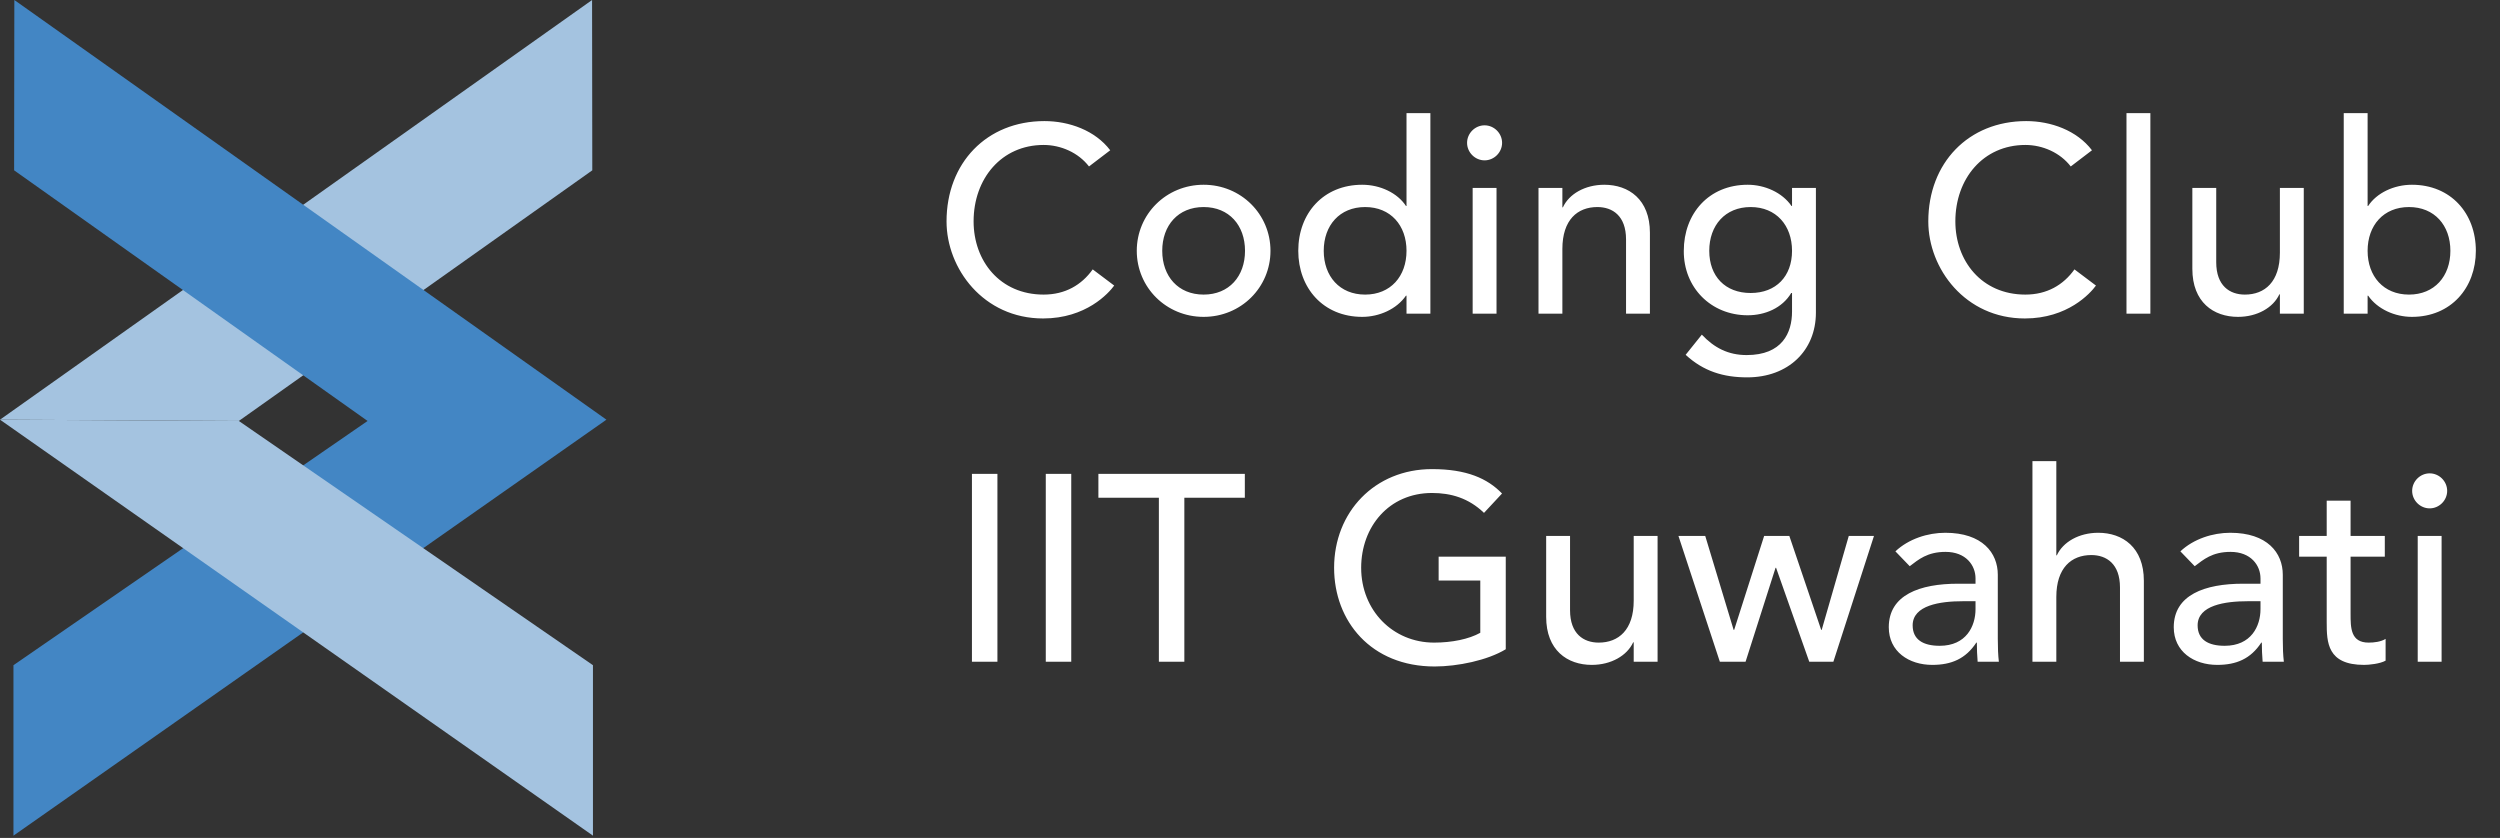 <svg width="182" height="61" viewBox="0 0 182 61" fill="none" xmlns="http://www.w3.org/2000/svg">
<rect x="0" y="0" width="182" height="61" fill="#333333" stroke="none"/>
<path d="M80.824 10.94C79.723 9.491 77.83 8.815 76.034 8.815C71.824 8.815 68.908 11.867 68.908 16.116C68.908 19.553 71.592 23.184 75.938 23.184C79.066 23.184 80.708 21.349 81.114 20.789L79.549 19.611C78.738 20.751 77.541 21.446 75.976 21.446C72.79 21.446 70.878 18.993 70.878 16.116C70.878 13.006 72.906 10.553 75.976 10.553C77.232 10.553 78.506 11.113 79.279 12.118L80.824 10.94ZM84.611 18.259C84.611 16.405 85.77 15.073 87.624 15.073C89.478 15.073 90.637 16.405 90.637 18.259C90.637 20.113 89.478 21.446 87.624 21.446C85.77 21.446 84.611 20.113 84.611 18.259ZM82.757 18.259C82.757 20.924 84.901 23.068 87.624 23.068C90.347 23.068 92.491 20.924 92.491 18.259C92.491 15.594 90.347 13.45 87.624 13.45C84.901 13.45 82.757 15.594 82.757 18.259ZM104.132 8.236H102.394V14.995H102.355C101.737 14.049 100.482 13.45 99.168 13.45C96.349 13.45 94.514 15.517 94.514 18.259C94.514 20.963 96.329 23.068 99.168 23.068C100.404 23.068 101.679 22.508 102.355 21.523H102.394V22.836H104.132V8.236ZM99.381 21.446C97.527 21.446 96.368 20.113 96.368 18.259C96.368 16.405 97.527 15.073 99.381 15.073C101.235 15.073 102.394 16.405 102.394 18.259C102.394 20.113 101.235 21.446 99.381 21.446ZM107.209 22.836H108.947V13.682H107.209V22.836ZM106.803 10.399C106.803 11.094 107.382 11.674 108.078 11.674C108.773 11.674 109.352 11.094 109.352 10.399C109.352 9.704 108.773 9.124 108.078 9.124C107.382 9.124 106.803 9.704 106.803 10.399ZM112.003 22.836H113.741V18.124C113.741 16 114.842 15.073 116.29 15.073C117.391 15.073 118.376 15.71 118.376 17.429V22.836H120.114V16.946C120.114 14.512 118.569 13.45 116.792 13.45C115.383 13.45 114.224 14.126 113.78 15.092H113.741V13.682H112.003V22.836ZM132.198 13.682H130.46V14.995H130.421C129.745 14.01 128.47 13.45 127.234 13.45C124.395 13.45 122.58 15.555 122.58 18.259C122.56 20.924 124.55 22.952 127.234 22.952C128.49 22.952 129.745 22.431 130.402 21.33H130.46V22.682C130.46 24.227 129.745 25.849 127.157 25.849C125.824 25.849 124.801 25.328 123.893 24.362L122.715 25.83C124.009 27.027 125.457 27.472 127.196 27.472C130.189 27.472 132.198 25.521 132.198 22.759V13.682ZM127.447 15.073C129.301 15.073 130.46 16.405 130.46 18.259C130.46 20.113 129.301 21.33 127.447 21.33C125.593 21.33 124.434 20.113 124.434 18.259C124.434 16.405 125.593 15.073 127.447 15.073ZM152.296 10.94C151.195 9.491 149.302 8.815 147.506 8.815C143.296 8.815 140.38 11.867 140.38 16.116C140.38 19.553 143.064 23.184 147.41 23.184C150.538 23.184 152.18 21.349 152.586 20.789L151.021 19.611C150.21 20.751 149.013 21.446 147.448 21.446C144.262 21.446 142.35 18.993 142.35 16.116C142.35 13.006 144.377 10.553 147.448 10.553C148.704 10.553 149.978 11.113 150.751 12.118L152.296 10.94ZM154.808 22.836H156.547V8.236H154.808V22.836ZM167.714 13.682H165.976V18.394C165.976 20.519 164.875 21.446 163.427 21.446C162.326 21.446 161.341 20.809 161.341 19.09V13.682H159.603V19.573C159.603 22.006 161.148 23.068 162.925 23.068C164.334 23.068 165.493 22.392 165.937 21.427H165.976V22.836H167.714V13.682ZM170.624 22.836H172.362V21.523H172.401C173.077 22.508 174.351 23.068 175.587 23.068C178.426 23.068 180.242 20.963 180.242 18.259C180.242 15.517 178.407 13.45 175.587 13.45C174.274 13.45 173.019 14.049 172.401 14.995H172.362V8.236H170.624V22.836ZM175.375 21.446C173.521 21.446 172.362 20.113 172.362 18.259C172.362 16.405 173.521 15.073 175.375 15.073C177.229 15.073 178.388 16.405 178.388 18.259C178.388 20.113 177.229 21.446 175.375 21.446Z" fill="white"/>
<path d="M70.757 48.172H72.612V34.499H70.757V48.172ZM76.133 48.172H77.987V34.499H76.133V48.172ZM84.366 48.172H86.22V36.237H90.624V34.499H79.963V36.237H84.366V48.172ZM104.733 40.524V42.263H107.765V46.067C106.934 46.531 105.698 46.782 104.404 46.782C101.391 46.782 99.093 44.426 99.093 41.336C99.093 38.342 101.121 35.889 104.25 35.889C105.621 35.889 106.915 36.256 108.035 37.338L109.348 35.928C108.286 34.827 106.761 34.151 104.25 34.151C100.078 34.151 97.123 37.28 97.123 41.336C97.123 45.218 99.808 48.52 104.443 48.52C106.104 48.52 108.286 48.076 109.619 47.265V40.524H104.733ZM120.672 39.018H118.934V43.73C118.934 45.855 117.833 46.782 116.385 46.782C115.284 46.782 114.299 46.145 114.299 44.426V39.018H112.561V44.908C112.561 47.342 114.106 48.404 115.882 48.404C117.292 48.404 118.451 47.728 118.895 46.763H118.934V48.172H120.672V39.018ZM125.204 48.172H127.078L129.26 41.336H129.299L131.713 48.172H133.47L136.425 39.018H134.59L132.62 45.855H132.582L130.264 39.018H128.429L126.247 45.855H126.208L124.142 39.018H122.191L125.204 48.172ZM139.028 41.22C139.666 40.737 140.303 40.177 141.636 40.177C143.123 40.177 143.818 41.162 143.818 42.108V42.494H142.543C139.762 42.494 137.503 43.306 137.503 45.662C137.503 47.438 138.97 48.404 140.67 48.404C142.06 48.404 143.103 47.96 143.876 46.782H143.915C143.915 47.245 143.934 47.709 143.972 48.172H145.517C145.46 47.69 145.44 47.149 145.44 46.511V41.838C145.44 40.254 144.32 38.786 141.616 38.786C140.342 38.786 138.951 39.23 137.985 40.138L139.028 41.22ZM143.818 43.769V44.348C143.818 45.584 143.142 47.014 141.211 47.014C140.013 47.014 139.241 46.569 139.241 45.526C139.241 44.059 141.249 43.769 142.891 43.769H143.818ZM147.962 48.172H149.7V43.46C149.7 41.336 150.801 40.408 152.249 40.408C153.35 40.408 154.335 41.046 154.335 42.765V48.172H156.073V42.282C156.073 39.848 154.528 38.786 152.751 38.786C151.341 38.786 150.183 39.462 149.738 40.428H149.7V33.572H147.962V48.172ZM159.775 41.22C160.412 40.737 161.049 40.177 162.382 40.177C163.869 40.177 164.564 41.162 164.564 42.108V42.494H163.29C160.509 42.494 158.249 43.306 158.249 45.662C158.249 47.438 159.717 48.404 161.416 48.404C162.807 48.404 163.85 47.96 164.622 46.782H164.661C164.661 47.245 164.68 47.709 164.719 48.172H166.264C166.206 47.69 166.187 47.149 166.187 46.511V41.838C166.187 40.254 165.067 38.786 162.363 38.786C161.088 38.786 159.698 39.23 158.732 40.138L159.775 41.22ZM164.564 43.769V44.348C164.564 45.584 163.888 47.014 161.957 47.014C160.76 47.014 159.987 46.569 159.987 45.526C159.987 44.059 161.996 43.769 163.637 43.769H164.564ZM173.614 39.018H171.122V36.449H169.384V39.018H167.376V40.524H169.384V45.295C169.384 46.763 169.423 48.404 172.107 48.404C172.455 48.404 173.266 48.327 173.672 48.095V46.511C173.324 46.724 172.841 46.782 172.436 46.782C171.122 46.782 171.122 45.7 171.122 44.677V40.524H173.614V39.018ZM176.01 48.172H177.748V39.018H176.01V48.172ZM175.605 35.735C175.605 36.43 176.184 37.009 176.879 37.009C177.575 37.009 178.154 36.43 178.154 35.735C178.154 35.039 177.575 34.46 176.879 34.46C176.184 34.46 175.605 35.039 175.605 35.735Z" fill="white"/>
<path d="M17.387 30.646L43.119 12.4L43.103 0L0 30.552" fill="#A4C3E0"/>
<path d="M44.147 30.552L1.044 0L1.028 12.4L26.76 30.646L0.98 48.426V60.836L44.147 30.552Z" fill="#4386C4"/>
<path d="M0 30.552L43.167 60.836V48.426L17.387 30.646" fill="#A4C3E0"/>
</svg>

